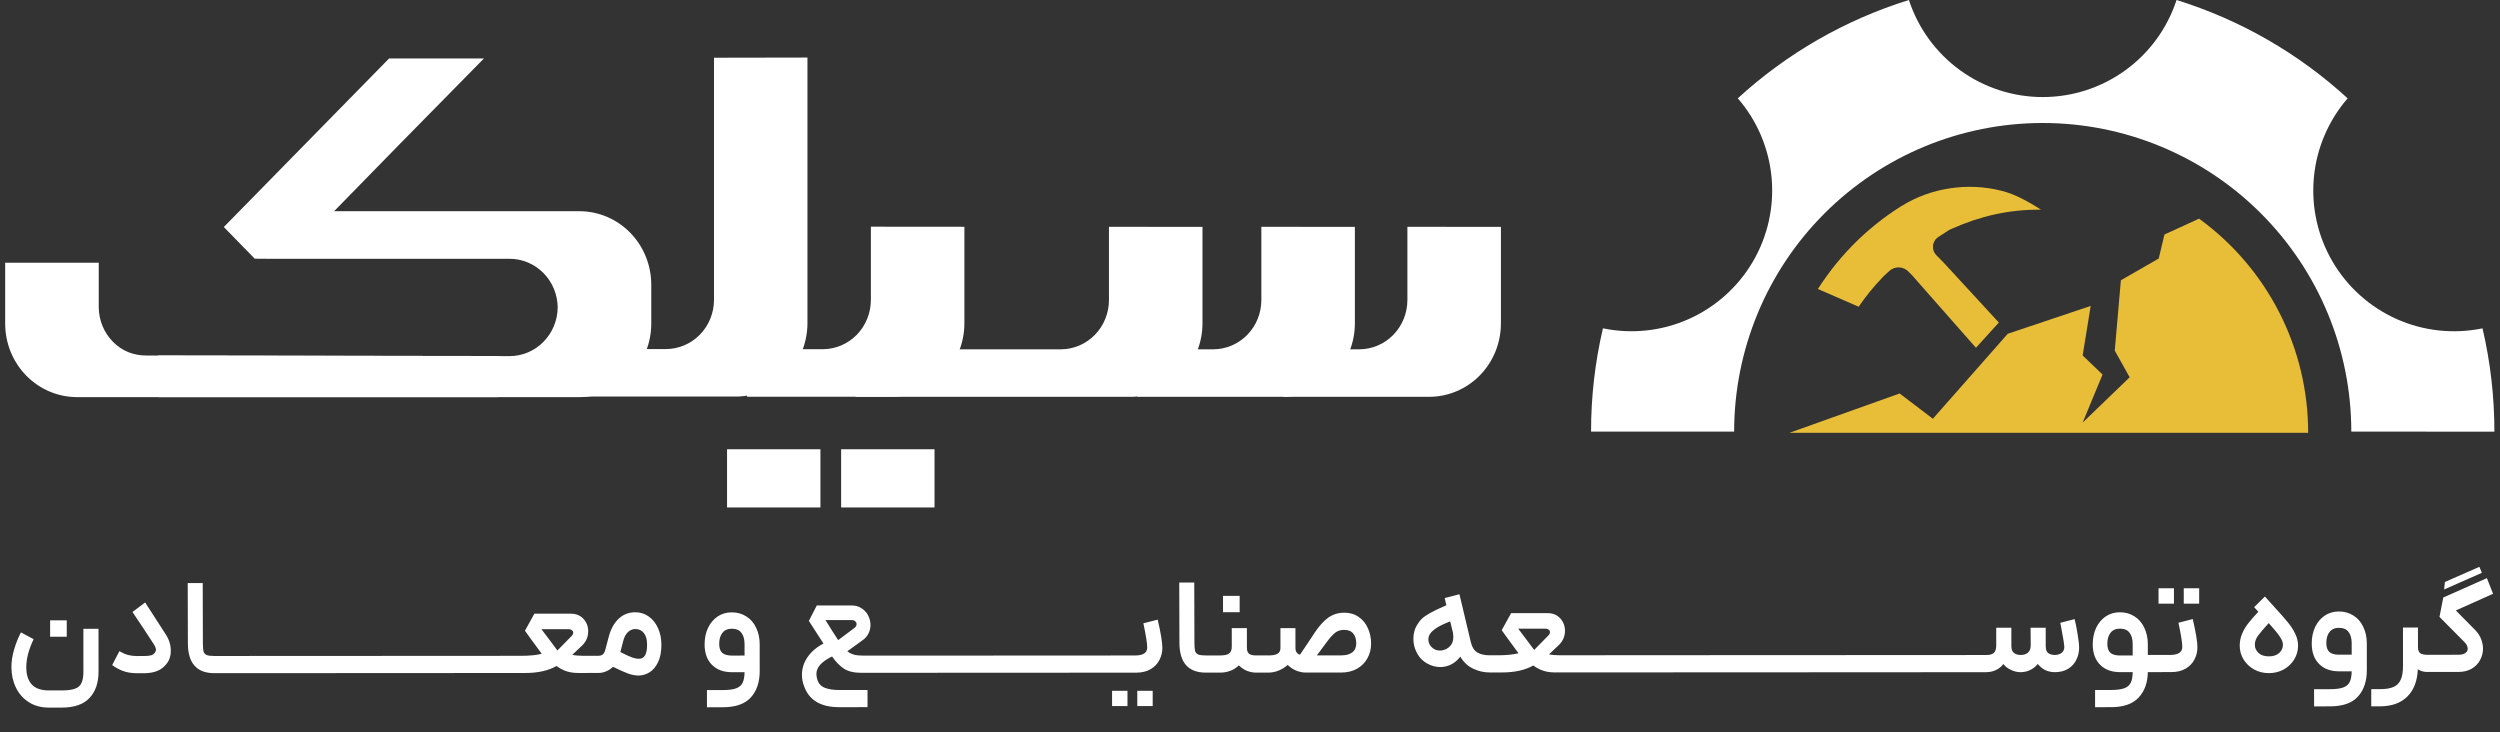 <svg width="222" height="65" viewBox="0 0 222 65" fill="none" xmlns="http://www.w3.org/2000/svg">
<rect x="0" y="0" width="222" height="65" fill="#333333" stroke="none"/>
<path d="M204.964 38.43C204.968 34.723 204.092 31.068 202.408 27.763C200.724 24.458 198.279 21.598 195.275 19.416L192.203 20.826L191.694 22.958L188.334 24.888L187.791 31.135L189.114 33.503L184.94 37.525L186.705 33.259L184.94 31.565L185.653 27.166L178.29 29.638L171.639 37.185L168.687 34.941L158.914 38.43L204.964 38.43Z" fill="#E8BE39"/>
<path d="M208.796 38.328C208.796 31.06 205.909 24.089 200.77 18.949C195.631 13.809 188.661 10.922 181.394 10.922C174.126 10.922 167.157 13.809 162.018 18.949C156.879 24.089 153.992 31.06 153.992 38.328L141.286 38.328C141.284 35.24 141.638 32.162 142.34 29.155C144.899 29.685 147.559 29.399 149.947 28.338C152.335 27.276 154.33 25.493 155.652 23.239C156.974 20.985 157.556 18.373 157.317 15.77C157.078 13.168 156.029 10.706 154.318 8.731C158.677 4.735 163.865 1.754 169.512 0C170.331 2.506 171.921 4.69 174.055 6.238C176.19 7.786 178.759 8.619 181.395 8.619C184.031 8.619 186.6 7.786 188.735 6.238C190.869 4.69 192.459 2.506 193.278 0C198.924 1.755 204.112 4.737 208.47 8.733C206.759 10.708 205.71 13.17 205.471 15.772C205.231 18.375 205.814 20.987 207.136 23.241C208.458 25.495 210.453 27.278 212.841 28.34C215.229 29.401 217.889 29.687 220.448 29.157C221.15 32.164 221.504 35.242 221.502 38.33L208.796 38.328Z" fill="white"/>
<path d="M169.934 24.605L175.464 30.883L177.497 28.643L172.652 23.381L172.591 23.316L171.947 22.664C171.837 22.554 171.753 22.42 171.702 22.273C171.65 22.126 171.632 21.97 171.649 21.815C171.665 21.66 171.716 21.511 171.798 21.378C171.879 21.245 171.989 21.132 172.12 21.047L173.081 20.422L173.122 20.402L173.215 20.359C173.252 20.341 173.291 20.325 173.329 20.31L173.081 20.422L173.122 20.402L173.215 20.359C173.252 20.341 173.291 20.325 173.329 20.31C175.842 19.19 178.347 18.613 181.098 18.618C181.098 18.618 181.031 18.606 181.248 18.618C180.133 17.922 178.983 17.253 177.707 16.934C176.231 16.566 174.691 16.491 173.175 16.72C171.631 16.945 170.149 17.488 168.824 18.313C168.647 18.423 168.47 18.537 168.297 18.653C167.513 19.174 166.761 19.742 166.045 20.353C164.612 21.576 163.33 22.965 162.227 24.493C161.948 24.874 161.68 25.265 161.428 25.662L165.049 27.238C165.678 26.311 166.386 25.44 167.165 24.636C167.212 24.58 167.263 24.527 167.318 24.479L167.761 24.072C167.994 23.854 168.303 23.736 168.622 23.744C168.941 23.753 169.244 23.885 169.466 24.114L169.928 24.587" fill="#E8BE39"/>
<path d="M72.854 45.062V39.894H64.562V45.062H72.854Z" fill="white"/>
<path d="M82.985 45.062V39.894H74.693V45.062H82.985Z" fill="white"/>
<path d="M23.727 22.979L45.249 22.979C46.374 22.978 47.454 23.432 48.255 24.241C49.055 25.051 49.511 26.15 49.524 27.301C49.511 28.454 49.053 29.555 48.251 30.364C47.448 31.174 46.366 31.626 45.239 31.623L14.041 31.57V35.264H51.453C53.145 35.263 54.767 34.575 55.963 33.352C57.159 32.129 57.831 30.47 57.832 28.739V25.281C57.832 23.55 57.16 21.891 55.964 20.667C54.767 19.443 53.145 18.756 51.453 18.756L29.667 18.756L29.845 18.574L35.585 12.703L42.974 5.191L34.552 5.191L19.875 20.159L22.621 22.971L23.727 22.979Z" fill="white"/>
<path d="M10.041 30.364C9.238 29.555 8.781 28.454 8.768 27.301V23.332H0.46V28.739C0.461 30.47 1.133 32.129 2.329 33.352C3.525 34.575 5.147 35.263 6.838 35.264H44.25V31.613L12.999 31.57C11.872 31.573 10.843 31.174 10.041 30.364Z" fill="white"/>
<path d="M77.334 20.13V26.619C77.335 27.195 77.226 27.765 77.012 28.298C76.798 28.83 76.484 29.314 76.087 29.722C75.69 30.129 75.218 30.453 74.698 30.674C74.179 30.895 73.622 31.009 73.059 31.01H66.332V35.229H79.26C80.097 35.229 80.927 35.061 81.701 34.733C82.475 34.405 83.179 33.925 83.771 33.319C84.363 32.713 84.833 31.993 85.154 31.201C85.474 30.41 85.639 29.561 85.638 28.704V20.137" fill="white"/>
<path d="M112.008 20.14V26.629C112.01 27.204 111.9 27.774 111.687 28.307C111.473 28.839 111.158 29.323 110.761 29.731C110.364 30.139 109.892 30.462 109.373 30.683C108.853 30.904 108.296 31.018 107.733 31.019H101.006V35.238H113.934C114.772 35.238 115.601 35.07 116.376 34.742C117.15 34.414 117.853 33.934 118.445 33.328C119.038 32.722 119.508 32.002 119.828 31.211C120.148 30.419 120.313 29.57 120.313 28.713V20.147" fill="white"/>
<path d="M124.977 20.14V26.629C124.978 27.204 124.869 27.774 124.655 28.307C124.441 28.839 124.127 29.323 123.73 29.731C123.333 30.139 122.861 30.462 122.341 30.683C121.822 30.904 121.265 31.018 120.702 31.019H113.975V35.238H126.903C127.741 35.238 128.57 35.07 129.344 34.742C130.118 34.414 130.822 33.934 131.414 33.328C132.006 32.722 132.476 32.002 132.797 31.211C133.117 30.419 133.282 29.57 133.281 28.713V20.147" fill="white"/>
<path d="M98.475 20.14V26.629C98.477 27.204 98.368 27.774 98.153 28.307C97.94 28.839 97.625 29.323 97.228 29.731C96.831 30.139 96.359 30.462 95.84 30.683C95.32 30.904 94.763 31.018 94.2 31.019L75.984 31.019V35.238L100.401 35.238C101.239 35.238 102.068 35.07 102.843 34.742C103.617 34.414 104.32 33.934 104.912 33.328C105.505 32.722 105.975 32.002 106.295 31.211C106.615 30.419 106.78 29.57 106.78 28.713V20.147" fill="white"/>
<path d="M63.404 5.126V26.62C63.404 27.194 63.294 27.763 63.08 28.294C62.865 28.825 62.55 29.308 62.153 29.714C61.756 30.12 61.285 30.443 60.766 30.663C60.247 30.883 59.691 30.996 59.13 30.996H51.102V35.215H65.323C66.161 35.215 66.991 35.047 67.765 34.719C68.539 34.391 69.242 33.911 69.835 33.305C70.427 32.699 70.897 31.979 71.217 31.188C71.537 30.396 71.702 29.547 71.702 28.69V5.111" fill="white"/>
<path d="M2.986 56.76C2.551 57.672 2.334 58.499 2.334 59.242C2.334 59.903 2.492 60.412 2.807 60.767C3.13 61.13 3.647 61.311 4.357 61.31L5.47 61.31C5.995 61.31 6.394 61.257 6.669 61.152C6.943 61.055 7.133 60.885 7.237 60.643C7.35 60.409 7.407 60.074 7.406 59.638L7.404 55.837L8.748 55.836L8.75 59.638C8.751 60.63 8.485 61.409 7.952 61.974C7.428 62.548 6.601 62.834 5.471 62.835L4.358 62.836C3.647 62.836 3.042 62.671 2.541 62.34C2.041 62.018 1.661 61.582 1.403 61.034C1.144 60.493 1.015 59.896 1.014 59.242C1.014 58.734 1.095 58.209 1.256 57.668C1.417 57.12 1.618 56.615 1.86 56.155L2.986 56.76ZM4.45 55.088L5.927 55.087L5.928 56.54L4.451 56.541L4.45 55.088ZM14.732 56.354C15.022 56.805 15.168 57.285 15.168 57.794C15.168 58.214 15.068 58.565 14.866 58.847C14.624 59.186 14.33 59.429 13.983 59.574C13.644 59.712 13.248 59.78 12.796 59.781L12.143 59.781C11.667 59.781 11.243 59.709 10.872 59.564C10.5 59.411 10.198 59.241 9.963 59.056L10.604 57.821C10.629 57.829 10.709 57.873 10.847 57.954C10.984 58.034 11.169 58.107 11.403 58.171C11.646 58.228 11.896 58.256 12.154 58.256L12.759 58.255C13.042 58.255 13.26 58.235 13.413 58.194C13.574 58.146 13.691 58.061 13.764 57.94C13.82 57.851 13.849 57.77 13.849 57.698C13.848 57.553 13.768 57.363 13.606 57.129C13.081 56.314 12.467 55.386 11.765 54.346L12.89 53.498L14.732 56.354ZM19.034 59.777C17.468 59.778 16.685 58.891 16.684 57.115L16.669 51.777L18.001 51.776L18.016 57.114C18.016 57.462 18.036 57.712 18.077 57.865C18.125 58.01 18.218 58.111 18.355 58.167C18.493 58.224 18.719 58.252 19.033 58.252L19.384 58.252L19.445 59.038L19.385 59.777L19.034 59.777ZM19.263 58.252L21.781 58.25L21.866 58.989L21.782 59.776L19.264 59.777L19.263 58.252ZM21.663 58.25L24.181 58.249L24.266 58.987L24.182 59.774L21.664 59.776L21.663 58.25ZM24.063 58.249L26.581 58.248L26.666 58.986L26.581 59.773L24.064 59.774L24.063 58.249ZM26.462 58.248L28.98 58.246L29.066 58.985L28.981 59.772L26.463 59.773L26.462 58.248ZM28.862 58.246L31.38 58.245L31.465 58.983L31.381 59.77L28.863 59.772L28.862 58.246ZM31.262 58.245L33.78 58.244L33.865 58.982L33.781 59.769L31.263 59.77L31.262 58.245ZM33.662 58.244L36.18 58.242L36.265 58.981L36.181 59.768L33.663 59.769L33.662 58.244ZM36.062 58.243L38.58 58.241L38.665 58.98L38.581 59.767L36.063 59.768L36.062 58.243ZM38.462 58.241L40.98 58.24L41.065 58.978L40.98 59.765L38.462 59.767L38.462 58.241ZM40.861 58.24L43.379 58.239L43.465 58.977L43.38 59.764L40.862 59.765L40.861 58.24ZM43.261 58.239L45.779 58.237L45.864 58.976L45.78 59.763L43.262 59.764L43.261 58.239ZM45.661 58.237L46.218 58.237C47.033 58.237 47.663 58.176 48.106 58.054C47.912 57.804 47.589 57.365 47.137 56.735L46.616 56.009L47.451 54.496L50.683 54.494C51.151 54.494 51.526 54.647 51.809 54.953C52.092 55.26 52.233 55.627 52.233 56.055C52.233 56.539 52.06 56.955 51.713 57.302L50.818 58.15C51.068 58.206 51.375 58.234 51.738 58.234L52.937 58.233L53.034 59.008L52.937 59.759L51.352 59.76C50.948 59.76 50.593 59.708 50.286 59.603C49.987 59.498 49.697 59.345 49.414 59.143C48.696 59.555 47.768 59.761 46.63 59.762L45.662 59.763L45.661 58.237ZM48.868 56.916C49.054 57.174 49.264 57.457 49.498 57.763C49.66 57.602 49.894 57.363 50.2 57.048L50.769 56.467C50.857 56.378 50.902 56.281 50.902 56.176C50.902 56.096 50.865 56.027 50.792 55.971C50.72 55.906 50.619 55.874 50.49 55.874L48.081 55.875L48.868 56.916ZM52.813 58.233L53.14 58.233C53.301 58.233 53.431 58.193 53.527 58.112C53.624 58.031 53.697 57.902 53.745 57.724L54.071 56.489C54.257 55.82 54.551 55.299 54.954 54.927C55.357 54.556 55.842 54.37 56.407 54.37C56.858 54.37 57.258 54.494 57.605 54.744C57.96 54.994 58.235 55.337 58.429 55.773C58.631 56.209 58.732 56.697 58.732 57.237C58.733 57.875 58.632 58.4 58.431 58.811C58.229 59.223 57.975 59.522 57.668 59.708C57.362 59.893 57.043 59.986 56.712 59.987C56.422 59.987 56.115 59.93 55.792 59.818C55.477 59.705 55.025 59.503 54.436 59.213C54.258 59.383 54.057 59.516 53.831 59.613C53.605 59.71 53.379 59.758 53.153 59.758L52.814 59.759L52.813 58.233ZM55.089 57.905C55.557 58.139 55.9 58.296 56.118 58.377C56.344 58.458 56.554 58.498 56.748 58.498C56.974 58.498 57.147 58.405 57.268 58.219C57.397 58.025 57.462 57.698 57.461 57.238C57.461 56.794 57.368 56.456 57.182 56.221C56.996 55.98 56.738 55.859 56.407 55.859C56.165 55.859 55.947 55.952 55.754 56.138C55.568 56.315 55.431 56.574 55.343 56.913L55.089 57.905ZM64.182 61.278C64.706 61.278 65.106 61.225 65.38 61.12C65.654 61.015 65.844 60.849 65.949 60.623C66.053 60.405 66.11 60.094 66.118 59.691L64.992 59.691C64.249 59.692 63.66 59.474 63.224 59.039C62.788 58.603 62.57 57.998 62.569 57.223C62.569 56.675 62.67 56.186 62.871 55.758C63.081 55.322 63.367 54.983 63.73 54.741C64.093 54.499 64.509 54.377 64.977 54.377C65.469 54.377 65.901 54.498 66.272 54.74C66.652 54.974 66.942 55.308 67.144 55.744C67.355 56.172 67.46 56.664 67.46 57.221L67.461 59.593C67.462 60.57 67.2 61.349 66.676 61.93C66.151 62.511 65.32 62.803 64.183 62.803L62.778 62.804L62.777 61.279L64.182 61.278ZM63.865 57.174C63.865 57.537 63.954 57.804 64.132 57.973C64.317 58.134 64.604 58.215 64.991 58.215L66.117 58.214L66.116 57.197C66.116 56.77 66.023 56.435 65.837 56.193C65.66 55.951 65.373 55.83 64.978 55.83C64.615 55.83 64.336 55.955 64.143 56.206C63.957 56.448 63.864 56.771 63.865 57.174ZM76.478 59.746C75.833 59.746 75.316 59.621 74.929 59.371C74.549 59.113 74.202 58.754 73.887 58.294L73.718 58.379C73.298 58.606 72.987 58.84 72.786 59.082C72.592 59.324 72.496 59.587 72.496 59.869C72.496 59.998 72.524 60.16 72.581 60.353C72.686 60.7 72.9 60.938 73.223 61.067C73.546 61.204 73.978 61.273 74.518 61.272L77.036 61.271L77.037 62.796L74.519 62.797C72.873 62.798 71.831 62.169 71.395 60.911C71.273 60.588 71.213 60.261 71.213 59.93C71.212 59.365 71.377 58.841 71.708 58.356C72.047 57.864 72.519 57.46 73.124 57.145C72.97 56.903 72.882 56.766 72.857 56.733C72.478 56.161 72.134 55.628 71.827 55.136L72.529 53.768L73.546 53.767L75.64 53.766C75.971 53.766 76.261 53.85 76.512 54.02C76.77 54.181 76.964 54.395 77.093 54.661C77.23 54.927 77.299 55.206 77.299 55.496C77.299 55.755 77.243 56.001 77.13 56.235C77.025 56.461 76.864 56.655 76.646 56.816L75.243 57.834C75.42 57.971 75.622 58.072 75.848 58.136C76.074 58.193 76.361 58.221 76.708 58.22L77.882 58.22L77.979 58.982L77.883 59.745L76.478 59.746ZM73.874 55.982L74.431 56.842L75.871 55.763C76 55.666 76.065 55.549 76.064 55.412C76.064 55.315 76.024 55.235 75.943 55.17C75.871 55.098 75.77 55.061 75.641 55.061L74.164 55.062L73.304 55.063L73.874 55.982ZM77.769 58.22L80.287 58.218L80.372 58.957L80.288 59.744L77.77 59.745L77.769 58.22ZM80.169 58.218L82.687 58.217L82.772 58.956L82.688 59.742L80.17 59.744L80.169 58.218ZM82.569 58.217L85.087 58.216L85.172 58.954L85.087 59.741L82.57 59.742L82.569 58.217ZM84.969 58.216L87.486 58.215L87.572 58.953L87.487 59.74L84.969 59.741L84.969 58.216ZM87.368 58.215L89.886 58.213L89.971 58.952L89.887 59.739L87.369 59.74L87.368 58.215ZM89.768 58.213L92.286 58.212L92.371 58.95L92.287 59.737L89.769 59.739L89.768 58.213ZM92.168 58.212L94.686 58.211L94.771 58.949L94.687 59.736L92.169 59.737L92.168 58.212ZM94.568 58.211L97.086 58.209L97.171 58.948L97.087 59.734L94.569 59.736L94.568 58.211ZM96.968 58.209L99.486 58.208L99.571 58.946L99.486 59.733L96.968 59.735L96.968 58.209ZM99.367 58.208L100.796 58.207C101.514 58.207 101.873 57.969 101.873 57.492C101.873 57.137 101.759 56.423 101.533 55.35L102.804 55.022C103.079 56.209 103.216 57.044 103.217 57.528C103.217 57.915 103.128 58.279 102.951 58.618C102.782 58.949 102.519 59.219 102.164 59.429C101.818 59.631 101.39 59.732 100.881 59.733L99.368 59.733L99.367 58.208ZM98.752 61.344L100.12 61.343L100.12 62.699L98.752 62.7L98.752 61.344ZM100.991 61.342L102.359 61.342L102.36 62.697L100.992 62.698L100.991 61.342ZM107.083 59.729C105.517 59.73 104.734 58.843 104.733 57.067L104.718 51.729L106.05 51.728L106.065 57.066C106.065 57.413 106.085 57.664 106.125 57.817C106.174 57.962 106.267 58.063 106.404 58.119C106.541 58.176 106.767 58.204 107.082 58.204L107.433 58.204L107.494 58.99L107.434 59.729L107.083 59.729ZM110.724 55.781L110.725 57.524C110.725 57.774 110.79 57.952 110.919 58.056C111.048 58.153 111.25 58.202 111.524 58.201L111.912 58.201L111.985 59L111.913 59.726L111.525 59.727C111.267 59.727 111.001 59.675 110.726 59.57C110.46 59.457 110.222 59.296 110.012 59.086C109.794 59.296 109.54 59.457 109.249 59.571C108.959 59.676 108.664 59.728 108.366 59.728L107.313 59.729L107.312 58.204L108.365 58.203C108.72 58.203 108.978 58.146 109.14 58.033C109.301 57.912 109.381 57.714 109.381 57.44L109.38 55.781L110.724 55.781ZM108.604 52.913L110.081 52.912L110.082 54.365L108.605 54.365L108.604 52.913ZM115.036 57.558C115.036 57.856 115.169 58.05 115.436 58.139C115.992 57.323 116.416 56.69 116.706 56.237C117.125 55.6 117.541 55.135 117.952 54.845C118.363 54.554 118.84 54.408 119.38 54.408C119.881 54.408 120.308 54.537 120.664 54.795C121.027 55.045 121.297 55.38 121.475 55.799C121.661 56.211 121.754 56.658 121.754 57.143C121.755 57.635 121.642 58.079 121.416 58.474C121.198 58.862 120.888 59.169 120.485 59.395C120.081 59.613 119.621 59.722 119.105 59.722L115.945 59.724C115.687 59.724 115.408 59.668 115.11 59.555C114.819 59.434 114.565 59.265 114.347 59.047C114.113 59.257 113.847 59.423 113.548 59.544C113.25 59.665 112.951 59.726 112.652 59.726L111.793 59.727L111.792 58.201L112.676 58.201C113.015 58.2 113.269 58.152 113.438 58.055C113.616 57.95 113.705 57.785 113.704 57.559L113.703 55.779L115.035 55.778L115.036 57.558ZM119.104 58.197C119.532 58.197 119.858 58.108 120.084 57.93C120.318 57.753 120.435 57.486 120.435 57.131C120.435 56.76 120.346 56.469 120.168 56.26C119.998 56.042 119.728 55.933 119.357 55.933C119.058 55.934 118.804 56.01 118.594 56.164C118.393 56.309 118.143 56.58 117.844 56.975C117.659 57.218 117.417 57.544 117.118 57.956L116.937 58.198L119.104 58.197ZM130.617 57.053C130.722 57.481 130.916 57.779 131.199 57.949C131.489 58.11 131.848 58.19 132.276 58.19L132.518 58.19L132.603 58.928L132.519 59.715L132.277 59.715C131.777 59.716 131.288 59.603 130.812 59.377C130.344 59.151 129.964 58.797 129.674 58.312C129.448 58.611 129.178 58.841 128.863 59.003C128.556 59.157 128.233 59.233 127.895 59.233C127.491 59.234 127.096 59.125 126.708 58.907C126.329 58.69 126.034 58.383 125.824 57.988C125.614 57.592 125.509 57.177 125.508 56.741C125.508 56.273 125.613 55.865 125.822 55.518C125.96 55.284 126.109 55.09 126.27 54.937C126.431 54.783 126.677 54.614 127.008 54.428C127.339 54.242 127.815 54.016 128.436 53.749L128.291 53.108L129.598 52.768L130.617 57.053ZM126.985 56.292C126.888 56.446 126.84 56.607 126.84 56.777C126.84 56.938 126.881 57.095 126.961 57.249C127.05 57.394 127.167 57.515 127.313 57.612C127.474 57.717 127.66 57.769 127.87 57.769C128.039 57.769 128.204 57.732 128.366 57.66C128.535 57.587 128.68 57.478 128.801 57.332C128.971 57.139 129.055 56.884 129.055 56.57C129.055 56.513 129.047 56.396 129.031 56.219L128.776 55.178C128.203 55.404 127.788 55.606 127.529 55.784C127.279 55.953 127.098 56.123 126.985 56.292ZM132.398 58.19L132.954 58.19C133.769 58.189 134.399 58.128 134.843 58.007C134.649 57.757 134.326 57.317 133.874 56.688L133.353 55.962L134.187 54.448L137.419 54.447C137.887 54.446 138.263 54.599 138.545 54.906C138.828 55.212 138.969 55.58 138.97 56.007C138.97 56.492 138.797 56.907 138.45 57.255L137.554 58.102C137.805 58.159 138.111 58.187 138.474 58.187L139.673 58.186L139.77 58.961L139.674 59.711L138.088 59.712C137.684 59.712 137.329 59.66 137.023 59.555C136.724 59.451 136.433 59.297 136.151 59.096C135.433 59.508 134.505 59.714 133.367 59.715L132.398 59.715L132.398 58.19ZM135.605 56.869C135.79 57.127 136 57.409 136.235 57.716C136.396 57.554 136.63 57.316 136.936 57.001L137.505 56.42C137.594 56.331 137.638 56.234 137.638 56.129C137.638 56.048 137.602 55.98 137.529 55.923C137.456 55.859 137.355 55.827 137.226 55.827L134.817 55.828L135.605 56.869ZM139.55 58.186L142.068 58.185L142.153 58.923L142.068 59.71L139.551 59.711L139.55 58.186ZM141.95 58.185L144.467 58.183L144.553 58.922L144.468 59.709L141.95 59.71L141.95 58.185ZM144.349 58.183L146.867 58.182L146.952 58.92L146.868 59.707L144.35 59.709L144.349 58.183ZM146.749 58.182L149.267 58.181L149.352 58.919L149.268 59.706L146.75 59.707L146.749 58.182ZM149.149 58.181L151.667 58.179L151.752 58.918L151.668 59.705L149.15 59.706L149.149 58.181ZM151.549 58.179L154.067 58.178L154.152 58.916L154.068 59.703L151.55 59.705L151.549 58.179ZM153.949 58.178L156.467 58.177L156.552 58.915L156.467 59.702L153.949 59.703L153.949 58.178ZM156.348 58.177L158.866 58.175L158.952 58.914L158.867 59.701L156.349 59.702L156.348 58.177ZM158.748 58.176L161.266 58.174L161.351 58.913L161.267 59.7L158.749 59.701L158.748 58.176ZM161.148 58.174L163.666 58.173L163.751 58.911L163.667 59.698L161.149 59.7L161.148 58.174ZM163.548 58.173L166.066 58.172L166.151 58.91L166.067 59.697L163.549 59.698L163.548 58.173ZM165.948 58.172L168.466 58.17L168.551 58.909L168.467 59.696L165.949 59.697L165.948 58.172ZM168.348 58.17L170.866 58.169L170.951 58.907L170.866 59.694L168.348 59.696L168.348 58.17ZM170.747 58.169L173.265 58.168L173.35 58.906L173.266 59.693L170.748 59.694L170.747 58.169ZM173.147 58.168L175.665 58.166L175.75 58.905L175.666 59.692L173.148 59.693L173.147 58.168ZM175.547 58.166L176.382 58.166C176.697 58.166 176.923 58.101 177.06 57.972C177.197 57.835 177.266 57.617 177.266 57.318L177.265 55.744L178.608 55.744L178.609 57.39C178.61 57.89 178.884 58.148 179.433 58.164C180.03 58.148 180.329 57.861 180.328 57.304L180.315 55.743L181.659 55.742L181.66 57.388C181.66 57.655 181.725 57.848 181.854 57.969C181.991 58.09 182.193 58.155 182.459 58.163C182.742 58.154 182.96 58.082 183.113 57.944C183.266 57.799 183.331 57.605 183.306 57.363C183.282 57.105 183.229 56.77 183.148 56.358C183.075 55.947 183.027 55.677 183.003 55.547C182.986 55.499 182.97 55.418 182.954 55.305L184.225 54.978C184.322 55.357 184.411 55.805 184.492 56.322C184.581 56.83 184.626 57.229 184.626 57.52C184.626 57.891 184.546 58.242 184.384 58.573C184.231 58.904 183.989 59.175 183.658 59.385C183.336 59.587 182.936 59.688 182.46 59.688C182.17 59.688 181.891 59.628 181.625 59.507C181.366 59.378 181.144 59.196 180.959 58.962C180.773 59.188 180.547 59.366 180.281 59.495C180.023 59.625 179.732 59.689 179.41 59.69C179.135 59.69 178.853 59.621 178.562 59.484C178.271 59.339 178.049 59.166 177.896 58.964C177.735 59.19 177.517 59.368 177.243 59.497C176.976 59.626 176.674 59.691 176.335 59.691L175.548 59.692L175.547 58.166ZM187.448 61.271C187.972 61.271 188.372 61.218 188.646 61.113C188.92 61.008 189.11 60.842 189.215 60.616C189.319 60.398 189.376 60.088 189.384 59.684L188.258 59.685C187.515 59.685 186.926 59.468 186.49 59.032C186.054 58.596 185.836 57.991 185.835 57.217C185.835 56.668 185.936 56.179 186.137 55.752C186.347 55.316 186.633 54.977 186.996 54.734C187.359 54.492 187.775 54.371 188.243 54.37C188.735 54.37 189.167 54.491 189.538 54.733C189.918 54.967 190.208 55.301 190.41 55.737C190.62 56.165 190.726 56.657 190.726 57.214L190.726 58.158L191.404 58.158L191.489 58.932L191.405 59.683L190.727 59.683C190.712 60.628 190.438 61.382 189.905 61.948C189.381 62.513 188.562 62.796 187.448 62.796L186.044 62.797L186.043 61.272L187.448 61.271ZM187.131 57.167C187.131 57.531 187.22 57.797 187.397 57.966C187.583 58.127 187.87 58.208 188.257 58.208L189.383 58.207L189.382 57.19C189.382 56.763 189.289 56.428 189.103 56.186C188.926 55.944 188.639 55.823 188.244 55.823C187.88 55.823 187.602 55.949 187.408 56.199C187.223 56.441 187.13 56.764 187.131 57.167ZM191.282 58.158L192.71 58.157C193.429 58.157 193.788 57.918 193.787 57.442C193.787 57.087 193.674 56.373 193.447 55.3L194.718 54.972C194.993 56.158 195.131 56.994 195.131 57.478C195.131 57.865 195.043 58.228 194.865 58.567C194.696 58.898 194.434 59.169 194.079 59.379C193.732 59.581 193.304 59.682 192.796 59.682L191.283 59.683L191.282 58.158ZM191.678 52.238L193.046 52.237L193.047 53.605L191.679 53.606L191.678 52.238ZM193.918 52.237L195.286 52.236L195.286 53.604L193.918 53.605L193.918 52.237ZM201.899 53.83C202.456 54.435 202.872 54.907 203.147 55.246C203.429 55.585 203.651 55.928 203.813 56.275C203.983 56.614 204.068 56.968 204.068 57.34C204.068 57.784 203.951 58.195 203.717 58.575C203.484 58.946 203.169 59.241 202.774 59.459C202.378 59.669 201.947 59.774 201.478 59.774C201.01 59.775 200.579 59.67 200.183 59.46C199.787 59.243 199.473 58.948 199.238 58.577C199.004 58.198 198.887 57.786 198.887 57.343C198.886 56.963 198.959 56.604 199.104 56.265C199.249 55.926 199.434 55.615 199.66 55.333C199.886 55.042 200.18 54.707 200.543 54.327L200.168 53.916L201.124 52.971L201.899 53.83ZM200.23 57.245C200.23 57.535 200.339 57.782 200.557 57.983C200.775 58.185 201.082 58.286 201.478 58.285C201.873 58.285 202.18 58.184 202.398 57.982C202.615 57.78 202.724 57.534 202.724 57.244C202.724 57.034 202.631 56.796 202.445 56.53C202.267 56.255 201.94 55.856 201.464 55.332C201.004 55.832 200.682 56.212 200.496 56.47C200.319 56.728 200.23 56.987 200.23 57.245ZM206.894 61.2C207.419 61.2 207.818 61.147 208.093 61.042C208.367 60.937 208.557 60.771 208.661 60.545C208.766 60.327 208.822 60.017 208.83 59.613L207.705 59.614C206.962 59.614 206.373 59.396 205.937 58.961C205.501 58.525 205.282 57.92 205.282 57.145C205.282 56.597 205.382 56.108 205.584 55.681C205.794 55.245 206.08 54.905 206.443 54.663C206.806 54.421 207.221 54.3 207.69 54.299C208.182 54.299 208.614 54.42 208.985 54.662C209.364 54.896 209.655 55.23 209.857 55.666C210.067 56.094 210.172 56.586 210.173 57.143L210.174 59.515C210.175 60.492 209.913 61.271 209.388 61.852C208.864 62.434 208.033 62.724 206.895 62.725L205.491 62.726L205.49 61.201L206.894 61.2ZM206.577 57.096C206.578 57.459 206.666 57.726 206.844 57.895C207.03 58.056 207.316 58.137 207.704 58.137L208.83 58.136L208.829 57.119C208.829 56.691 208.736 56.357 208.55 56.115C208.372 55.873 208.086 55.752 207.69 55.752C207.327 55.752 207.049 55.877 206.855 56.128C206.67 56.37 206.577 56.693 206.577 57.096ZM214.715 55.724L214.716 57.467C214.717 57.717 214.781 57.895 214.91 58C215.04 58.096 215.245 58.145 215.528 58.145L215.722 58.145L215.795 58.919L215.722 59.67L215.529 59.67C215.214 59.67 214.94 59.59 214.705 59.428C214.658 60.477 214.343 61.289 213.762 61.862C213.182 62.435 212.371 62.722 211.33 62.723L210.567 62.723L210.566 61.198L211.329 61.197C211.845 61.197 212.249 61.132 212.539 61.003C212.838 60.874 213.052 60.66 213.181 60.361C213.318 60.071 213.386 59.663 213.386 59.138L213.384 55.725L214.715 55.724ZM221.383 52.73L218.079 54.209L219.811 55.963C220.037 56.197 220.207 56.455 220.32 56.738C220.433 57.02 220.489 57.307 220.49 57.597C220.49 57.96 220.401 58.303 220.224 58.626C220.055 58.941 219.804 59.195 219.474 59.389C219.143 59.575 218.752 59.668 218.3 59.668L215.6 59.67L215.599 58.145L218.323 58.143C218.573 58.143 218.771 58.094 218.916 57.997C219.061 57.892 219.134 57.759 219.134 57.598C219.134 57.404 219.029 57.203 218.819 56.993L216.626 54.779L216.964 53.059L220.837 51.338L221.383 52.73ZM217.109 51.679L220.171 50.334L220.389 50.867L217.037 52.345L217.109 51.679Z" fill="white"/>
</svg>
